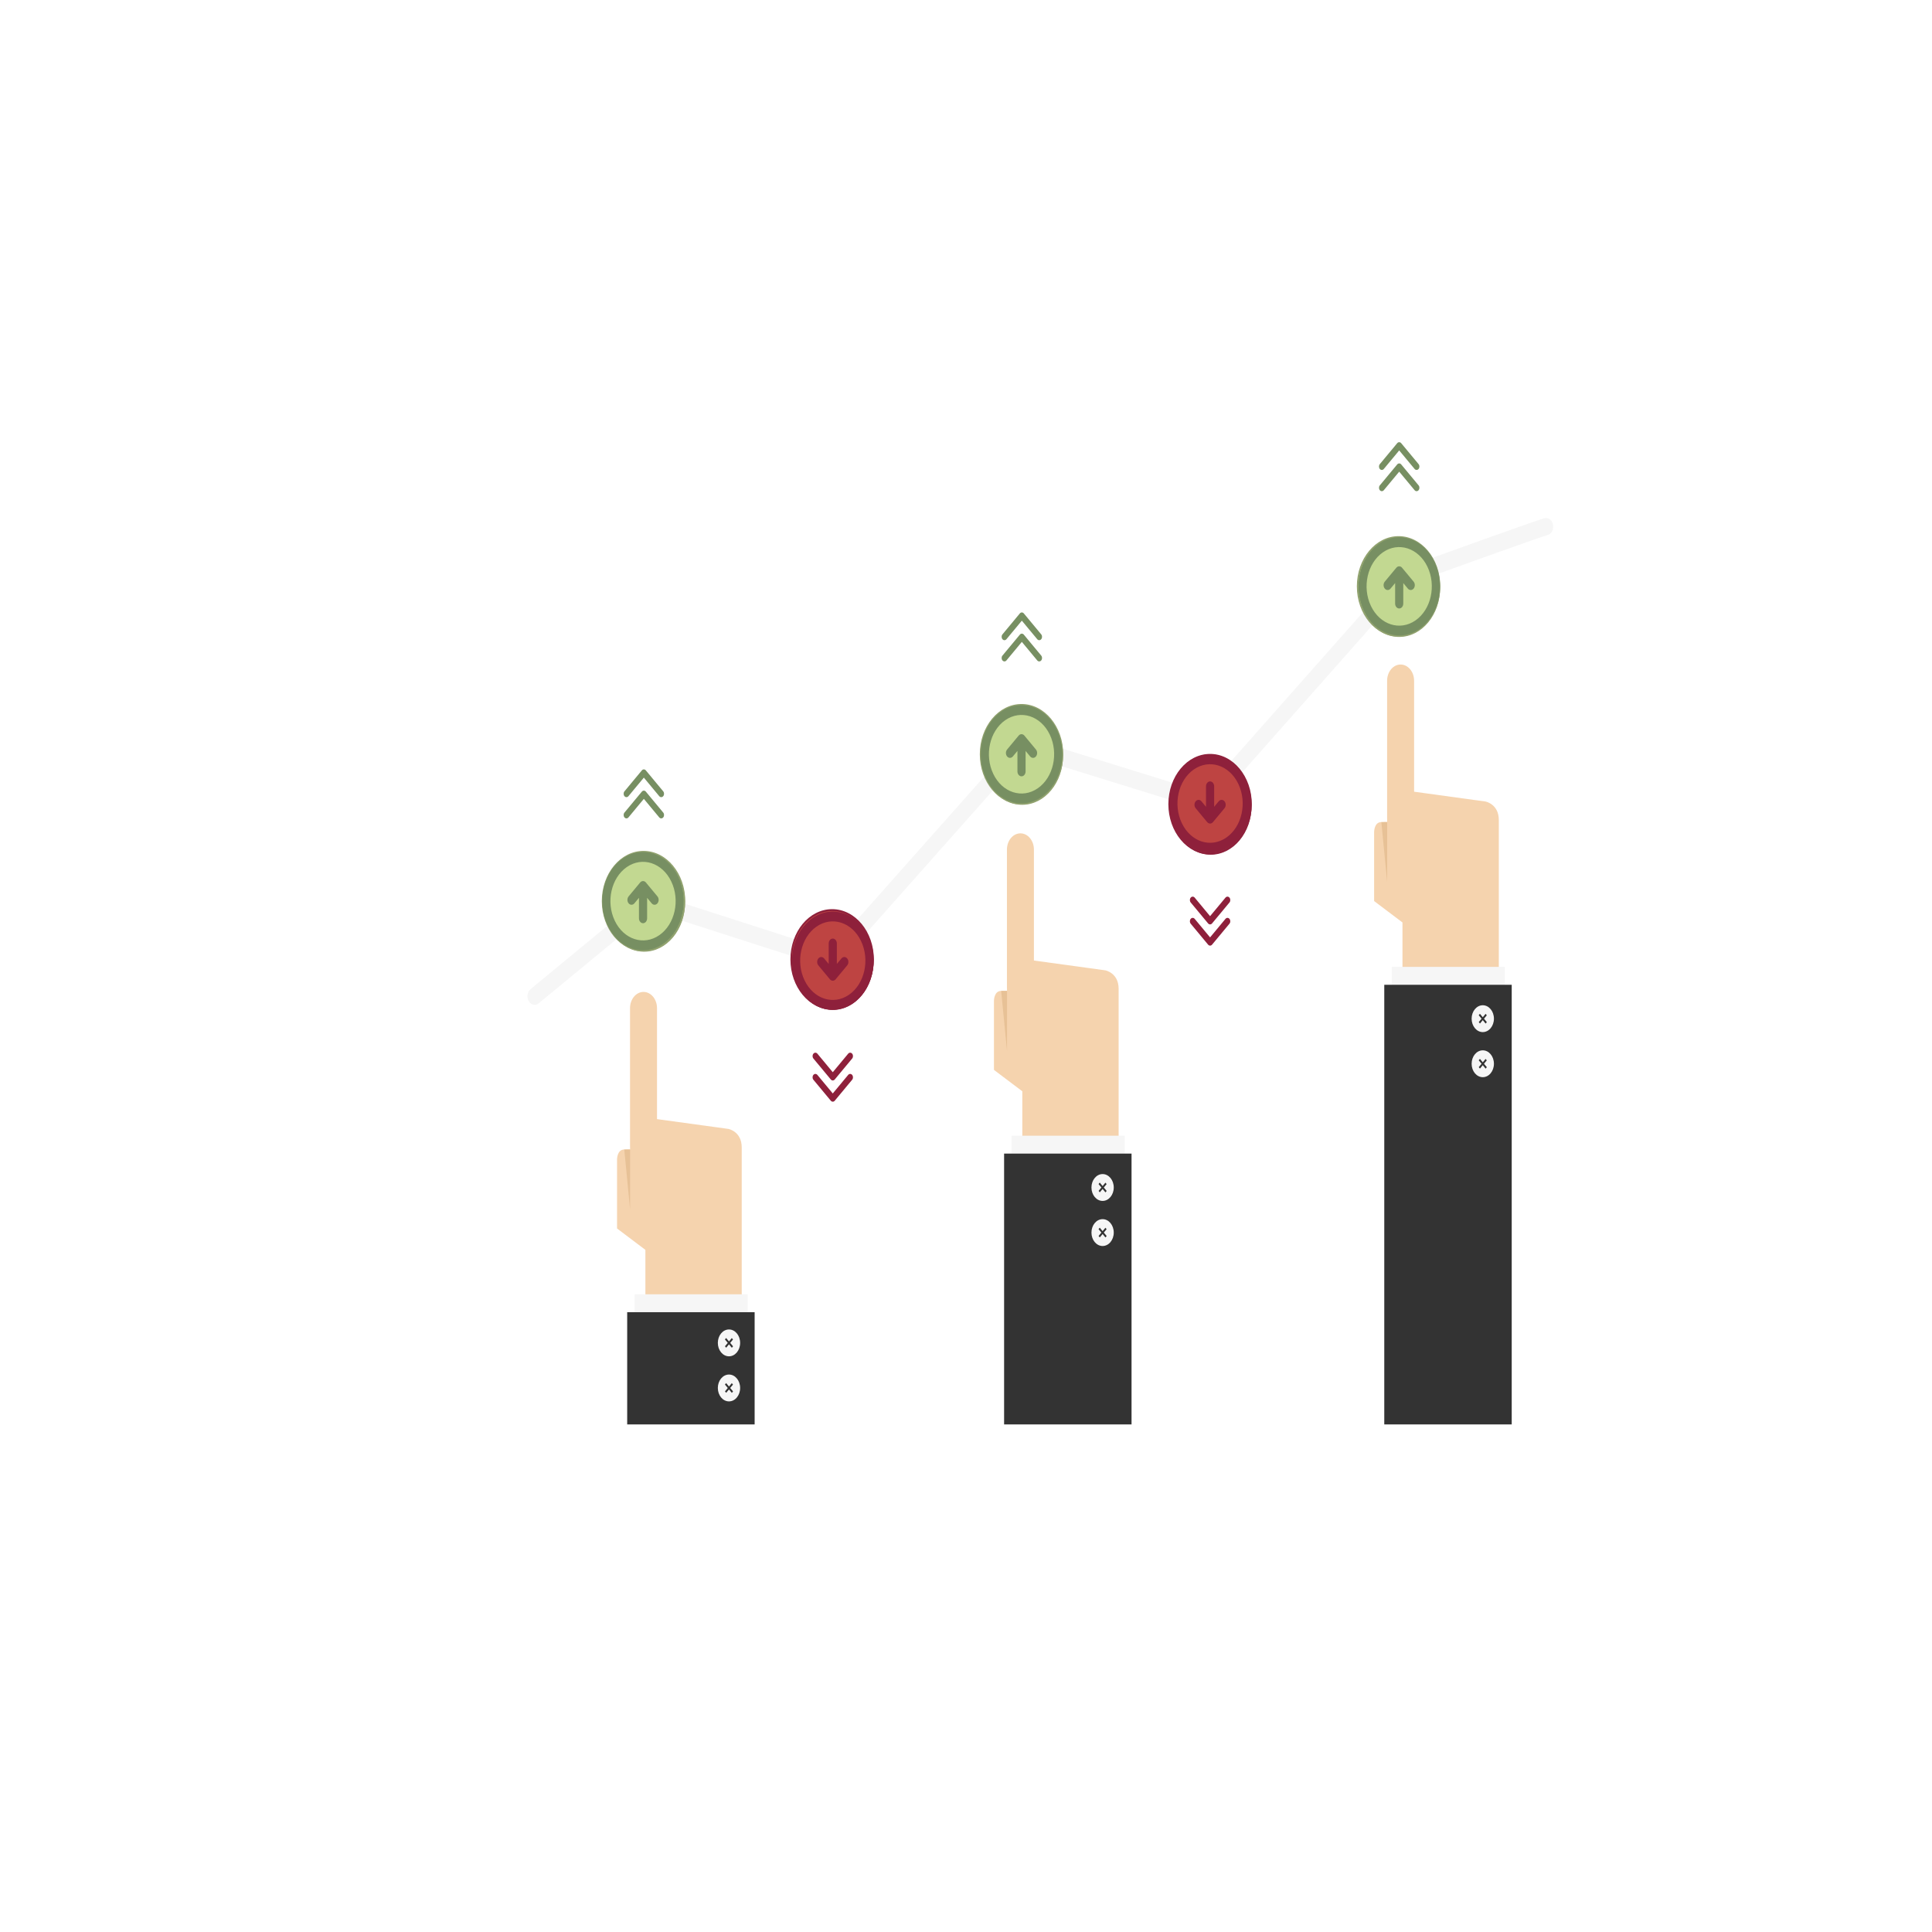 <svg xmlns="http://www.w3.org/2000/svg" width="250" height="250" viewBox="0 0 250 250" enable-background="new 0 0 595.28 841.89"><defs><filter id="a" color-interpolation-filters="sRGB"><feColorMatrix values="0.21 0.72 0.072 0 0 0.21 0.72 0.072 0 0 0.21 0.72 0.072 0 0 0 0 0 1 0"/></filter></defs><g transform="matrix(.323 0 0 .389 35.842 -42.596)" filter="url(#a)"><g><g><path d="M180.847 485.035l-28.6-3.265v-36.9c0-2.986-2.42-5.406-5.407-5.406-2.986 0-5.406 2.42-5.406 5.406v45.57c0 .5.033.963.033 1.43-.178 0 .044.007-2.34.007-2.893 0-2.893 3.284-2.893 3.284v22.99l11.36 7.117V542.1h38.59v-50.907c0-5.337-5.337-6.158-5.337-6.158z" fill="#f5d3ae"/></g><g><path fill="#e7c196" d="M141.468 491.87v19.987l-2.34-19.98"/></g><g><path fill="#f6f6f6" d="M143.28 540.042h45.31v5.956h-45.31z"/></g><g><path fill="#333" d="M140.298 545.998h51.058v37.332h-51.058z"/></g><g><path d="M331.843 432.28l-28.6-3.264v-36.9c0-2.986-2.42-5.406-5.407-5.406-2.986 0-5.406 2.42-5.406 5.406v45.57c0 .5.033.963.033 1.43-.178 0 .044.007-2.34.007-2.893 0-2.893 3.284-2.893 3.284v22.99l11.36 7.116v16.832h38.59v-50.907c0-5.337-5.337-6.157-5.337-6.157z" fill="#f5d3ae"/></g><g><path fill="#e7c196" d="M292.464 439.116v19.987l-2.342-19.98"/></g><g><path fill="#f6f6f6" d="M294.276 487.288h45.31v5.956h-45.31z"/></g><g><path fill="#333" d="M291.293 493.244h51.058v90.086h-51.057z"/></g><g><circle cx="330.758" cy="504.517" r="4.467" fill="#f6f6f6"/></g><g><circle cx="330.758" cy="519.514" r="4.467" fill="#f6f6f6"/></g><g><g><path d="M329.127 503.372l.485-.485 1.146 1.147 1.126-1.126.482.482-1.126 1.126 1.147 1.147-.485.485-1.146-1.148-1.126 1.126-.482-.482 1.126-1.125-1.147-1.148z" fill="#333"/></g></g><g><g><path d="M329.127 518.368l.485-.485 1.146 1.147 1.126-1.126.482.482-1.126 1.126 1.147 1.147-.485.484-1.147-1.147-1.126 1.126-.483-.482 1.126-1.124-1.146-1.148z" fill="#333"/></g></g><g><path d="M484.147 376.124l-28.6-3.265v-36.9c0-2.987-2.42-5.407-5.407-5.407-2.986 0-5.406 2.42-5.406 5.406v45.57c0 .498.033.962.033 1.43-.178 0 .044.006-2.34.006-2.893 0-2.893 3.284-2.893 3.284v22.99l11.36 7.116v16.832h38.59V382.28c0-5.336-5.337-6.156-5.337-6.156z" fill="#f5d3ae"/></g><g><path fill="#e7c196" d="M444.768 382.96v19.986l-2.34-19.98"/></g><g><path fill="#f6f6f6" d="M446.58 431.13h45.31v5.957h-45.31z"/></g><g><path fill="#333" d="M443.598 437.086h51.058V583.33h-51.058z"/></g><g><circle cx="483.062" cy="448.36" r="4.467" fill="#f6f6f6"/></g><g><circle cx="483.062" cy="463.356" r="4.467" fill="#f6f6f6"/></g><g><g><path d="M481.432 447.215l.485-.485 1.146 1.147 1.126-1.126.48.483-1.125 1.126 1.147 1.146-.485.485-1.147-1.146-1.126 1.126-.482-.482 1.126-1.125-1.146-1.148z" fill="#333"/></g></g><g><g><path d="M481.432 462.21l.485-.484 1.146 1.147 1.126-1.126.48.482-1.125 1.125 1.147 1.147-.485.485-1.147-1.147-1.126 1.126-.482-.482 1.126-1.125-1.146-1.15z" fill="#333"/></g></g><g><path d="M103.222 443.764c-.915 0-1.816-.437-2.372-1.25-.896-1.308-.56-3.095.747-3.99l46.086-31.55c.69-.473 1.555-.622 2.363-.405l71.456 19.074 75.235-70.36c.716-.672 1.726-.928 2.677-.685l71.775 18.473 78.647-73.77c.323-.304.712-.528 1.136-.656 12.82-3.86 54.817-16.48 57.025-16.796 1.573-.22 3.025.868 3.25 2.438.22 1.553-.845 2.993-2.387 3.24-2.333.474-34.24 9.998-55.585 16.424l-79.308 74.39c-.717.673-1.728.93-2.68.687l-71.78-18.476-75.245 70.372c-.725.677-1.746.932-2.703.677l-71.72-19.146-44.998 30.803c-.497.34-1.06.504-1.62.504z" fill="#f6f6f6"/></g><g><g><circle cx="147.096" cy="409.683" r="16.391" fill="#91a26e"/></g><g><g><circle cx="146.841" cy="409.258" r="16.391" fill="#c2d891"/></g><g><path d="M146.84 425.968c-9.213 0-16.71-7.496-16.71-16.71s7.497-16.71 16.71-16.71c9.215 0 16.71 7.496 16.71 16.71s-7.495 16.71-16.71 16.71zm0-32.782c-8.86 0-16.07 7.21-16.07 16.072 0 8.862 7.21 16.072 16.07 16.072 8.863 0 16.073-7.21 16.073-16.072 0-8.863-7.21-16.072-16.072-16.072z" fill="#91a26e"/></g></g></g><g><g><circle cx="298.529" cy="360.82" r="16.391" fill="#91a26e"/></g><g><g><circle cx="298.274" cy="360.395" r="16.391" fill="#c2d891"/></g><g><path d="M298.274 377.105c-9.214 0-16.71-7.496-16.71-16.71s7.496-16.71 16.71-16.71 16.71 7.496 16.71 16.71-7.496 16.71-16.71 16.71zm0-32.782c-8.862 0-16.072 7.21-16.072 16.072 0 8.862 7.21 16.072 16.072 16.072 8.862 0 16.072-7.21 16.072-16.072 0-8.862-7.21-16.072-16.072-16.072z" fill="#91a26e"/></g></g></g><g><g><circle cx="449.579" cy="304.982" r="16.391" fill="#91a26e"/></g><g><g><circle cx="449.324" cy="304.557" r="16.391" fill="#c2d891"/></g><g><path d="M449.324 321.267c-9.214 0-16.71-7.496-16.71-16.71s7.496-16.71 16.71-16.71 16.71 7.496 16.71 16.71-7.496 16.71-16.71 16.71zm0-32.782c-8.862 0-16.072 7.21-16.072 16.072 0 8.862 7.21 16.072 16.072 16.072 8.862 0 16.072-7.21 16.072-16.073s-7.21-16.072-16.072-16.072z" fill="#91a26e"/></g></g></g><g><g><circle cx="374.068" cy="377.424" r="16.391" fill="#8e203b"/></g><g><circle cx="373.813" cy="376.999" r="16.391" fill="#be4442"/><path d="M373.813 393.71c-9.214 0-16.71-7.497-16.71-16.71 0-9.215 7.496-16.71 16.71-16.71s16.71 7.495 16.71 16.71c0 9.213-7.496 16.71-16.71 16.71zm0-32.783c-8.862 0-16.072 7.21-16.072 16.072 0 8.86 7.21 16.07 16.073 16.07 8.862 0 16.072-7.21 16.072-16.07 0-8.864-7.21-16.073-16.072-16.073z" fill="#8e203b"/></g></g><g><g><circle cx="222.66" cy="429.062" r="16.391" fill="#8e203b"/></g><g><circle cx="222.405" cy="428.637" r="16.391" fill="#be4442"/><path d="M222.405 445.347c-9.214 0-16.71-7.496-16.71-16.71s7.496-16.71 16.71-16.71 16.71 7.496 16.71 16.71-7.496 16.71-16.71 16.71zm0-32.782c-8.862 0-16.072 7.21-16.072 16.072 0 8.862 7.21 16.072 16.072 16.072 8.862 0 16.072-7.21 16.072-16.073 0-8.862-7.21-16.072-16.072-16.072z" fill="#8e203b"/></g></g><g><g><path d="M147.8 403.063c-.636-.638-1.67-.638-2.31 0l-.002.004-4.617 4.615c-.637.638-.637 1.673 0 2.31.64.637 1.673.637 2.312 0l1.83-1.83v6.812c0 .904.733 1.634 1.635 1.634s1.633-.73 1.633-1.634v-6.813l1.83 1.83c.638.64 1.674.64 2.31 0v.003c.638-.64.638-1.674 0-2.31l-4.62-4.62zm12.992-1.973c-4.51-7.812-14.5-10.49-22.313-5.98-7.813 4.512-10.49 14.503-5.98 22.314 4.51 7.814 14.5 10.49 22.313 5.98 7.813-4.512 10.49-14.502 5.98-22.314zm-7.612 19.484c-6.25 3.608-14.242 1.468-17.85-4.782-3.608-6.25-1.467-14.24 4.782-17.85 6.25-3.61 14.242-1.467 17.85 4.783 3.61 6.25 1.468 14.24-4.782 17.85z" fill="#778f62"/></g></g><g><g><path d="M299.43 354.2c-.638-.638-1.673-.638-2.31 0l-.004.004-4.617 4.615c-.64.637-.64 1.672 0 2.31v-.002c.638.638 1.67.638 2.31 0l1.83-1.83v6.813c0 .905.733 1.635 1.635 1.635s1.633-.73 1.633-1.634V359.3l1.83 1.83c.638.638 1.674.638 2.31 0v.002c.638-.64.638-1.674 0-2.31l-4.62-4.62zm12.99-1.973c-4.51-7.812-14.5-10.49-22.313-5.98-7.812 4.512-10.49 14.503-5.978 22.314 4.508 7.815 14.5 10.49 22.31 5.98 7.814-4.51 10.49-14.5 5.98-22.313zm-7.612 19.484c-6.25 3.61-14.242 1.47-17.85-4.78-3.607-6.25-1.466-14.242 4.783-17.852 6.25-3.608 14.243-1.466 17.852 4.784 3.608 6.25 1.466 14.24-4.784 17.85z" fill="#778f62"/></g></g><g><g><path d="M450.733 298.362c-.637-.638-1.672-.638-2.31 0l-.003.004-4.617 4.615c-.638.64-.638 1.674 0 2.312v-.002c.64.638 1.672.638 2.31 0l1.832-1.83v6.813c0 .904.732 1.634 1.634 1.634.9 0 1.632-.73 1.632-1.634v-6.813l1.83 1.83c.638.638 1.674.638 2.31 0v.002c.638-.64.638-1.674 0-2.31l-4.62-4.62zm12.99-1.973c-4.508-7.813-14.5-10.49-22.312-5.98-7.81 4.51-10.49 14.502-5.977 22.313 4.51 7.814 14.5 10.49 22.312 5.98 7.813-4.512 10.49-14.5 5.98-22.314zm-7.61 19.483c-6.25 3.608-14.243 1.468-17.85-4.782-3.61-6.25-1.468-14.24 4.78-17.85 6.25-3.608 14.243-1.466 17.852 4.784 3.61 6.25 1.467 14.24-4.783 17.85z" fill="#778f62"/></g></g><g><g><g><path d="M372.66 382.98c.636.64 1.67.64 2.31 0l.002-.003 4.617-4.615c.637-.638.637-1.673 0-2.31-.64-.637-1.673-.637-2.312 0l-1.83 1.83v-6.812c0-.904-.733-1.634-1.635-1.634s-1.633.73-1.633 1.634v6.813l-1.83-1.83c-.638-.638-1.674-.638-2.31 0v-.002c-.638.64-.638 1.675 0 2.312l4.62 4.62zm-12.992 1.974c4.51 7.812 14.5 10.49 22.313 5.98 7.813-4.512 10.49-14.503 5.98-22.314-4.51-7.814-14.5-10.49-22.313-5.98-7.813 4.512-10.49 14.5-5.98 22.314zm7.612-19.484c6.25-3.608 14.242-1.468 17.85 4.782 3.608 6.25 1.467 14.24-4.782 17.85-6.25 3.61-14.242 1.467-17.85-4.783-3.61-6.25-1.468-14.24 4.782-17.85z" fill="#8e203b"/></g></g></g><g><g><g><path d="M221.506 435.257c.637.638 1.672.638 2.31 0l.003-.004 4.616-4.615c.638-.638.638-1.673 0-2.31-.64-.637-1.672-.637-2.31 0l-1.832 1.83v-6.812c0-.904-.732-1.634-1.634-1.634-.902 0-1.633.73-1.633 1.634v6.813l-1.83-1.83c-.638-.64-1.674-.64-2.31 0v-.003c-.638.64-.638 1.674 0 2.31l4.62 4.62zm-12.99 1.973c4.508 7.812 14.5 10.49 22.312 5.98 7.812-4.512 10.49-14.503 5.978-22.314-4.51-7.814-14.5-10.49-22.312-5.98-7.813 4.512-10.49 14.5-5.98 22.314zm7.61-19.484c6.25-3.608 14.243-1.468 17.85 4.782 3.61 6.25 1.468 14.24-4.78 17.85-6.25 3.61-14.243 1.467-17.852-4.783-3.61-6.25-1.467-14.24 4.783-17.85z" fill="#8e203b"/></g></g></g><g><g><path d="M146.97 368.177l-6.163 6.163c-.444.442-1.162.442-1.605 0-.443-.443-.443-1.162 0-1.604l6.965-6.966c.22-.22.51-.332.8-.332.29 0 .582.11.803.332l6.965 6.966c.443.443.443 1.16 0 1.604-.443.442-1.162.442-1.604 0l-6.16-6.163zm6.162 13.225c.442.443 1.16.443 1.604 0 .443-.442.443-1.16 0-1.604l-6.965-6.965c-.22-.22-.51-.332-.8-.332-.29 0-.58.11-.802.333l-6.965 6.965c-.443.444-.443 1.162 0 1.604.443.443 1.16.443 1.605 0l6.162-6.163 6.162 6.162z" fill="#778f62"/></g></g><g><g><path d="M298.4 315.964l-6.16 6.163c-.445.442-1.163.442-1.606 0-.443-.443-.443-1.162 0-1.604l6.965-6.966c.22-.22.51-.332.8-.332.29 0 .58.11.802.332l6.965 6.966c.443.442.443 1.16 0 1.604-.443.442-1.162.442-1.604 0l-6.162-6.163zm6.165 13.224c.442.443 1.16.443 1.604 0 .442-.442.442-1.16 0-1.604l-6.966-6.965c-.22-.222-.512-.333-.802-.333-.29 0-.58.11-.8.332l-6.966 6.964c-.443.444-.443 1.162 0 1.604.443.443 1.16.443 1.605 0l6.163-6.163 6.162 6.163z" fill="#778f62"/></g></g><g><g><path d="M449.578 259.336l-6.162 6.163c-.444.44-1.162.44-1.605 0-.442-.444-.442-1.163 0-1.605l6.966-6.966c.22-.222.51-.333.8-.333.29 0 .582.11.803.332l6.964 6.965c.443.443.443 1.16 0 1.604-.443.44-1.162.44-1.604 0l-6.162-6.164zm6.164 13.224c.442.443 1.16.443 1.604 0 .443-.442.443-1.16 0-1.604l-6.965-6.965c-.22-.22-.51-.33-.8-.33-.29 0-.58.11-.802.33l-6.965 6.966c-.443.444-.443 1.162 0 1.604.443.443 1.16.443 1.605 0l6.162-6.163 6.162 6.163z" fill="#778f62"/></g></g><g><path d="M373.814 421.32l6.162-6.162c.444-.443 1.162-.443 1.605 0 .444.443.444 1.162 0 1.604l-6.964 6.966c-.22.22-.51.332-.8.332-.29 0-.582-.11-.803-.332l-6.965-6.966c-.443-.443-.443-1.16 0-1.604.443-.443 1.162-.443 1.604 0l6.162 6.163zm-6.163-13.223c-.442-.443-1.16-.443-1.603 0-.443.442-.443 1.16 0 1.604l6.965 6.966c.22.22.512.332.802.332.29 0 .58-.11.8-.332l6.966-6.965c.443-.443.443-1.16 0-1.603-.443-.443-1.16-.443-1.605 0l-6.162 6.163-6.162-6.163z" fill="#8e203b"/></g><g><path d="M222.66 473.233l6.162-6.163c.444-.443 1.162-.443 1.605 0 .443.443.443 1.162 0 1.604l-6.965 6.966c-.22.22-.51.332-.8.332-.29 0-.582-.11-.803-.332l-6.966-6.966c-.443-.443-.443-1.16 0-1.604.443-.443 1.162-.443 1.604 0l6.162 6.163zm-6.163-13.224c-.442-.444-1.16-.444-1.604 0-.443.442-.443 1.16 0 1.603l6.965 6.965c.22.22.512.332.802.332.29 0 .58-.11.8-.332l6.966-6.965c.443-.444.443-1.162 0-1.604-.443-.444-1.16-.444-1.605 0l-6.16 6.162-6.163-6.163z" fill="#8e203b"/></g></g><circle cx="181.079" cy="556.208" r="4.467" fill="#f6f6f6"/><circle cx="181.079" cy="571.204" r="4.467" fill="#f6f6f6"/><g><g><path d="M179.45 555.063l.484-.485 1.146 1.147 1.126-1.126.482.48-1.126 1.127 1.147 1.147-.486.485-1.147-1.148-1.126 1.126-.48-.482 1.125-1.125-1.146-1.147z" fill="#333"/></g></g><g><g><path d="M179.45 570.06l.484-.486 1.146 1.147 1.126-1.125.482.482-1.126 1.126 1.147 1.147-.486.485-1.147-1.147-1.126 1.126-.48-.482 1.125-1.125-1.146-1.148z" fill="#333"/></g></g></g></svg>